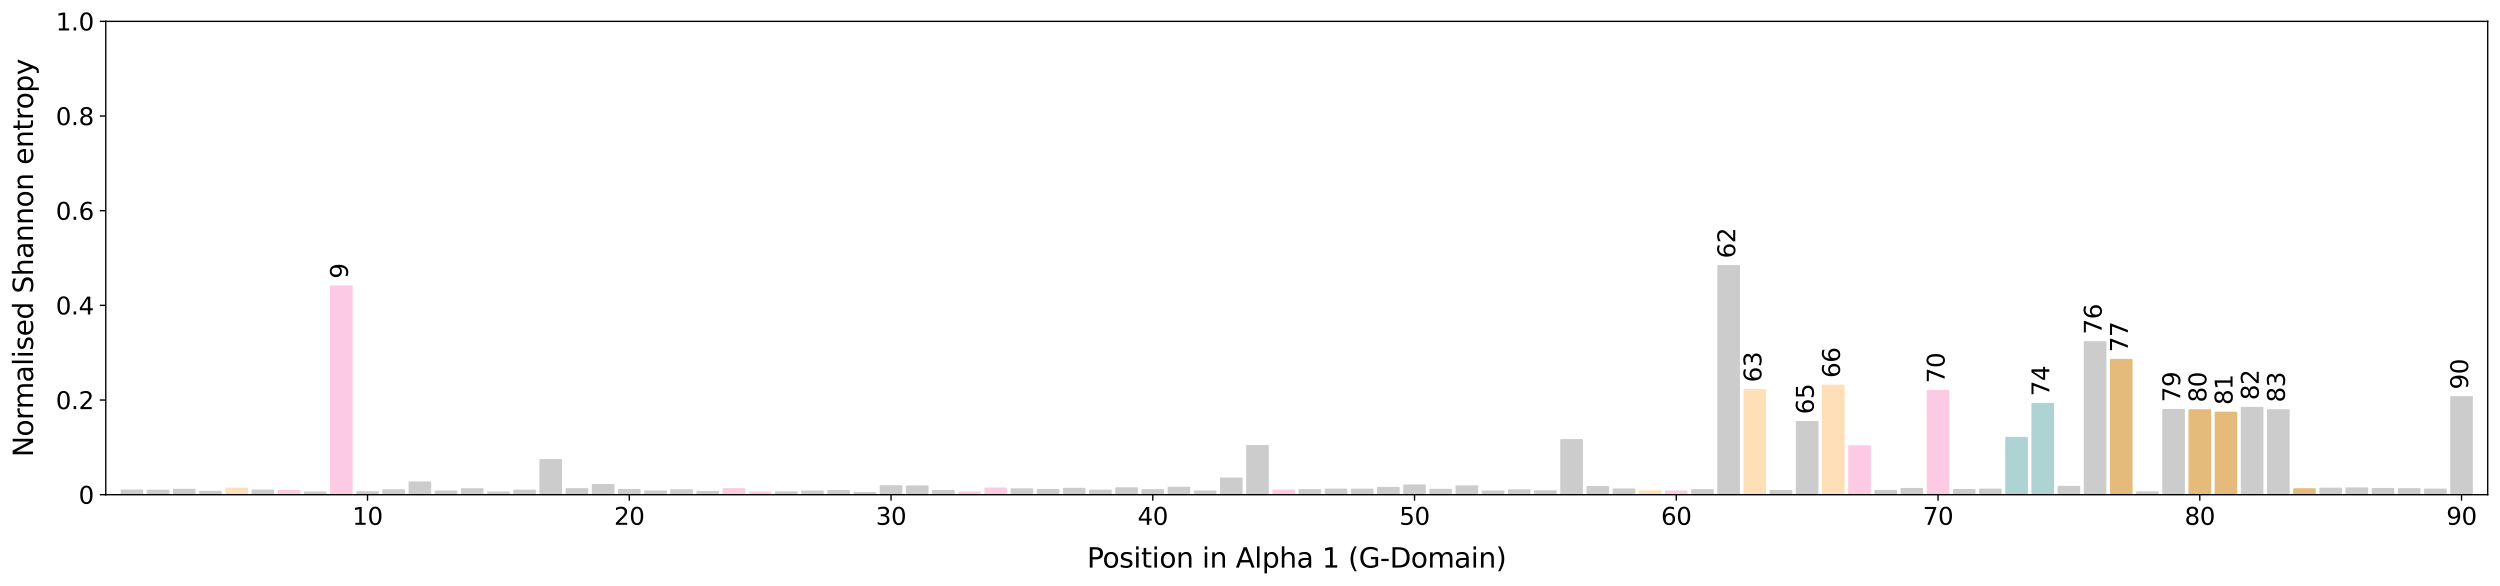 <?xml version="1.0" encoding="utf-8" standalone="no"?>
<!DOCTYPE svg PUBLIC "-//W3C//DTD SVG 1.1//EN"
  "http://www.w3.org/Graphics/SVG/1.1/DTD/svg11.dtd">
<svg xmlns:xlink="http://www.w3.org/1999/xlink" width="1464.149pt" height="342.953pt" viewBox="0 0 1464.149 342.953" xmlns="http://www.w3.org/2000/svg" version="1.1">
 <defs>
  <style type="text/css">*{stroke-linejoin: round; stroke-linecap: butt}</style>
 </defs>
 <g id="figure_1">
  <g id="patch_1">
   <path d="M 0 342.953 
L 1464.149 342.953 
L 1464.149 0 
L 0 0 
z
" style="fill: #ffffff"/>
  </g>
  <g id="axes_1">
   <g id="patch_2">
    <path d="M 61.949 289.719 
L 1456.949 289.719 
L 1456.949 12.519 
L 61.949 12.519 
z
" style="fill: #ffffff"/>
   </g>
   <g id="patch_3">
    <path d="M 71.147 289.719 
L 83.411 289.719 
L 83.411 287.182 
L 71.147 287.182 
z
" clip-path="url(#p43d5d03b93)" style="fill: #cccccc; stroke: #cccccc; stroke-linejoin: miter"/>
   </g>
   <g id="patch_4">
    <path d="M 86.477 289.719 
L 98.741 289.719 
L 98.741 287.324 
L 86.477 287.324 
z
" clip-path="url(#p43d5d03b93)" style="fill: #cccccc; stroke: #cccccc; stroke-linejoin: miter"/>
   </g>
   <g id="patch_5">
    <path d="M 101.807 289.719 
L 114.07 289.719 
L 114.07 286.756 
L 101.807 286.756 
z
" clip-path="url(#p43d5d03b93)" style="fill: #cccccc; stroke: #cccccc; stroke-linejoin: miter"/>
   </g>
   <g id="patch_6">
    <path d="M 117.136 289.719 
L 129.4 289.719 
L 129.4 287.938 
L 117.136 287.938 
z
" clip-path="url(#p43d5d03b93)" style="fill: #cccccc; stroke: #cccccc; stroke-linejoin: miter"/>
   </g>
   <g id="patch_7">
    <path d="M 132.466 289.719 
L 144.73 289.719 
L 144.73 286.097 
L 132.466 286.097 
z
" clip-path="url(#p43d5d03b93)" style="fill: #ffdfb8; stroke: #ffdfb8; stroke-linejoin: miter"/>
   </g>
   <g id="patch_8">
    <path d="M 147.796 289.719 
L 160.059 289.719 
L 160.059 287.2 
L 147.796 287.2 
z
" clip-path="url(#p43d5d03b93)" style="fill: #cccccc; stroke: #cccccc; stroke-linejoin: miter"/>
   </g>
   <g id="patch_9">
    <path d="M 163.125 289.719 
L 175.389 289.719 
L 175.389 287.407 
L 163.125 287.407 
z
" clip-path="url(#p43d5d03b93)" style="fill: #fccae2; stroke: #fccae2; stroke-linejoin: miter"/>
   </g>
   <g id="patch_10">
    <path d="M 178.455 289.719 
L 190.719 289.719 
L 190.719 288.39 
L 178.455 288.39 
z
" clip-path="url(#p43d5d03b93)" style="fill: #cccccc; stroke: #cccccc; stroke-linejoin: miter"/>
   </g>
   <g id="patch_11">
    <path d="M 193.785 289.719 
L 206.048 289.719 
L 206.048 167.628 
L 193.785 167.628 
z
" clip-path="url(#p43d5d03b93)" style="fill: #fccae2; stroke: #fccae2; stroke-linejoin: miter"/>
   </g>
   <g id="patch_12">
    <path d="M 209.114 289.719 
L 221.378 289.719 
L 221.378 288.122 
L 209.114 288.122 
z
" clip-path="url(#p43d5d03b93)" style="fill: #cccccc; stroke: #cccccc; stroke-linejoin: miter"/>
   </g>
   <g id="patch_13">
    <path d="M 224.444 289.719 
L 236.708 289.719 
L 236.708 287.027 
L 224.444 287.027 
z
" clip-path="url(#p43d5d03b93)" style="fill: #cccccc; stroke: #cccccc; stroke-linejoin: miter"/>
   </g>
   <g id="patch_14">
    <path d="M 239.774 289.719 
L 252.037 289.719 
L 252.037 282.478 
L 239.774 282.478 
z
" clip-path="url(#p43d5d03b93)" style="fill: #cccccc; stroke: #cccccc; stroke-linejoin: miter"/>
   </g>
   <g id="patch_15">
    <path d="M 255.103 289.719 
L 267.367 289.719 
L 267.367 287.733 
L 255.103 287.733 
z
" clip-path="url(#p43d5d03b93)" style="fill: #cccccc; stroke: #cccccc; stroke-linejoin: miter"/>
   </g>
   <g id="patch_16">
    <path d="M 270.433 289.719 
L 282.697 289.719 
L 282.697 286.422 
L 270.433 286.422 
z
" clip-path="url(#p43d5d03b93)" style="fill: #cccccc; stroke: #cccccc; stroke-linejoin: miter"/>
   </g>
   <g id="patch_17">
    <path d="M 285.763 289.719 
L 298.026 289.719 
L 298.026 288.327 
L 285.763 288.327 
z
" clip-path="url(#p43d5d03b93)" style="fill: #cccccc; stroke: #cccccc; stroke-linejoin: miter"/>
   </g>
   <g id="patch_18">
    <path d="M 301.092 289.719 
L 313.356 289.719 
L 313.356 287.295 
L 301.092 287.295 
z
" clip-path="url(#p43d5d03b93)" style="fill: #cccccc; stroke: #cccccc; stroke-linejoin: miter"/>
   </g>
   <g id="patch_19">
    <path d="M 316.422 289.719 
L 328.686 289.719 
L 328.686 269.36 
L 316.422 269.36 
z
" clip-path="url(#p43d5d03b93)" style="fill: #cccccc; stroke: #cccccc; stroke-linejoin: miter"/>
   </g>
   <g id="patch_20">
    <path d="M 331.752 289.719 
L 344.015 289.719 
L 344.015 286.374 
L 331.752 286.374 
z
" clip-path="url(#p43d5d03b93)" style="fill: #cccccc; stroke: #cccccc; stroke-linejoin: miter"/>
   </g>
   <g id="patch_21">
    <path d="M 347.081 289.719 
L 359.345 289.719 
L 359.345 283.947 
L 347.081 283.947 
z
" clip-path="url(#p43d5d03b93)" style="fill: #cccccc; stroke: #cccccc; stroke-linejoin: miter"/>
   </g>
   <g id="patch_22">
    <path d="M 362.411 289.719 
L 374.675 289.719 
L 374.675 286.869 
L 362.411 286.869 
z
" clip-path="url(#p43d5d03b93)" style="fill: #cccccc; stroke: #cccccc; stroke-linejoin: miter"/>
   </g>
   <g id="patch_23">
    <path d="M 377.741 289.719 
L 390.004 289.719 
L 390.004 287.751 
L 377.741 287.751 
z
" clip-path="url(#p43d5d03b93)" style="fill: #cccccc; stroke: #cccccc; stroke-linejoin: miter"/>
   </g>
   <g id="patch_24">
    <path d="M 393.07 289.719 
L 405.334 289.719 
L 405.334 287.045 
L 393.07 287.045 
z
" clip-path="url(#p43d5d03b93)" style="fill: #cccccc; stroke: #cccccc; stroke-linejoin: miter"/>
   </g>
   <g id="patch_25">
    <path d="M 408.4 289.719 
L 420.664 289.719 
L 420.664 288.03 
L 408.4 288.03 
z
" clip-path="url(#p43d5d03b93)" style="fill: #cccccc; stroke: #cccccc; stroke-linejoin: miter"/>
   </g>
   <g id="patch_26">
    <path d="M 423.73 289.719 
L 435.993 289.719 
L 435.993 286.393 
L 423.73 286.393 
z
" clip-path="url(#p43d5d03b93)" style="fill: #fccae2; stroke: #fccae2; stroke-linejoin: miter"/>
   </g>
   <g id="patch_27">
    <path d="M 439.059 289.719 
L 451.323 289.719 
L 451.323 288.344 
L 439.059 288.344 
z
" clip-path="url(#p43d5d03b93)" style="fill: #fccae2; stroke: #fccae2; stroke-linejoin: miter"/>
   </g>
   <g id="patch_28">
    <path d="M 454.389 289.719 
L 466.653 289.719 
L 466.653 288.235 
L 454.389 288.235 
z
" clip-path="url(#p43d5d03b93)" style="fill: #cccccc; stroke: #cccccc; stroke-linejoin: miter"/>
   </g>
   <g id="patch_29">
    <path d="M 469.719 289.719 
L 481.982 289.719 
L 481.982 287.797 
L 469.719 287.797 
z
" clip-path="url(#p43d5d03b93)" style="fill: #cccccc; stroke: #cccccc; stroke-linejoin: miter"/>
   </g>
   <g id="patch_30">
    <path d="M 485.048 289.719 
L 497.312 289.719 
L 497.312 287.5 
L 485.048 287.5 
z
" clip-path="url(#p43d5d03b93)" style="fill: #cccccc; stroke: #cccccc; stroke-linejoin: miter"/>
   </g>
   <g id="patch_31">
    <path d="M 500.378 289.719 
L 512.642 289.719 
L 512.642 288.641 
L 500.378 288.641 
z
" clip-path="url(#p43d5d03b93)" style="fill: #cccccc; stroke: #cccccc; stroke-linejoin: miter"/>
   </g>
   <g id="patch_32">
    <path d="M 515.708 289.719 
L 527.971 289.719 
L 527.971 284.665 
L 515.708 284.665 
z
" clip-path="url(#p43d5d03b93)" style="fill: #cccccc; stroke: #cccccc; stroke-linejoin: miter"/>
   </g>
   <g id="patch_33">
    <path d="M 531.037 289.719 
L 543.301 289.719 
L 543.301 284.78 
L 531.037 284.78 
z
" clip-path="url(#p43d5d03b93)" style="fill: #cccccc; stroke: #cccccc; stroke-linejoin: miter"/>
   </g>
   <g id="patch_34">
    <path d="M 546.367 289.719 
L 558.631 289.719 
L 558.631 287.483 
L 546.367 287.483 
z
" clip-path="url(#p43d5d03b93)" style="fill: #cccccc; stroke: #cccccc; stroke-linejoin: miter"/>
   </g>
   <g id="patch_35">
    <path d="M 561.697 289.719 
L 573.96 289.719 
L 573.96 288.344 
L 561.697 288.344 
z
" clip-path="url(#p43d5d03b93)" style="fill: #fccae2; stroke: #fccae2; stroke-linejoin: miter"/>
   </g>
   <g id="patch_36">
    <path d="M 577.026 289.719 
L 589.29 289.719 
L 589.29 286.013 
L 577.026 286.013 
z
" clip-path="url(#p43d5d03b93)" style="fill: #fccae2; stroke: #fccae2; stroke-linejoin: miter"/>
   </g>
   <g id="patch_37">
    <path d="M 592.356 289.719 
L 604.62 289.719 
L 604.62 286.48 
L 592.356 286.48 
z
" clip-path="url(#p43d5d03b93)" style="fill: #cccccc; stroke: #cccccc; stroke-linejoin: miter"/>
   </g>
   <g id="patch_38">
    <path d="M 607.686 289.719 
L 619.949 289.719 
L 619.949 286.858 
L 607.686 286.858 
z
" clip-path="url(#p43d5d03b93)" style="fill: #cccccc; stroke: #cccccc; stroke-linejoin: miter"/>
   </g>
   <g id="patch_39">
    <path d="M 623.015 289.719 
L 635.279 289.719 
L 635.279 286.201 
L 623.015 286.201 
z
" clip-path="url(#p43d5d03b93)" style="fill: #cccccc; stroke: #cccccc; stroke-linejoin: miter"/>
   </g>
   <g id="patch_40">
    <path d="M 638.345 289.719 
L 650.609 289.719 
L 650.609 287.232 
L 638.345 287.232 
z
" clip-path="url(#p43d5d03b93)" style="fill: #cccccc; stroke: #cccccc; stroke-linejoin: miter"/>
   </g>
   <g id="patch_41">
    <path d="M 653.675 289.719 
L 665.938 289.719 
L 665.938 285.858 
L 653.675 285.858 
z
" clip-path="url(#p43d5d03b93)" style="fill: #cccccc; stroke: #cccccc; stroke-linejoin: miter"/>
   </g>
   <g id="patch_42">
    <path d="M 669.004 289.719 
L 681.268 289.719 
L 681.268 286.953 
L 669.004 286.953 
z
" clip-path="url(#p43d5d03b93)" style="fill: #cccccc; stroke: #cccccc; stroke-linejoin: miter"/>
   </g>
   <g id="patch_43">
    <path d="M 684.334 289.719 
L 696.598 289.719 
L 696.598 285.578 
L 684.334 285.578 
z
" clip-path="url(#p43d5d03b93)" style="fill: #cccccc; stroke: #cccccc; stroke-linejoin: miter"/>
   </g>
   <g id="patch_44">
    <path d="M 699.664 289.719 
L 711.927 289.719 
L 711.927 287.751 
L 699.664 287.751 
z
" clip-path="url(#p43d5d03b93)" style="fill: #cccccc; stroke: #cccccc; stroke-linejoin: miter"/>
   </g>
   <g id="patch_45">
    <path d="M 714.993 289.719 
L 727.257 289.719 
L 727.257 280.154 
L 714.993 280.154 
z
" clip-path="url(#p43d5d03b93)" style="fill: #cccccc; stroke: #cccccc; stroke-linejoin: miter"/>
   </g>
   <g id="patch_46">
    <path d="M 730.323 289.719 
L 742.587 289.719 
L 742.587 261.11 
L 730.323 261.11 
z
" clip-path="url(#p43d5d03b93)" style="fill: #cccccc; stroke: #cccccc; stroke-linejoin: miter"/>
   </g>
   <g id="patch_47">
    <path d="M 745.653 289.719 
L 757.916 289.719 
L 757.916 287.186 
L 745.653 287.186 
z
" clip-path="url(#p43d5d03b93)" style="fill: #fccae2; stroke: #fccae2; stroke-linejoin: miter"/>
   </g>
   <g id="patch_48">
    <path d="M 760.982 289.719 
L 773.246 289.719 
L 773.246 286.981 
L 760.982 286.981 
z
" clip-path="url(#p43d5d03b93)" style="fill: #cccccc; stroke: #cccccc; stroke-linejoin: miter"/>
   </g>
   <g id="patch_49">
    <path d="M 776.312 289.719 
L 788.576 289.719 
L 788.576 286.636 
L 776.312 286.636 
z
" clip-path="url(#p43d5d03b93)" style="fill: #cccccc; stroke: #cccccc; stroke-linejoin: miter"/>
   </g>
   <g id="patch_50">
    <path d="M 791.642 289.719 
L 803.905 289.719 
L 803.905 286.692 
L 791.642 286.692 
z
" clip-path="url(#p43d5d03b93)" style="fill: #cccccc; stroke: #cccccc; stroke-linejoin: miter"/>
   </g>
   <g id="patch_51">
    <path d="M 806.971 289.719 
L 819.235 289.719 
L 819.235 285.688 
L 806.971 285.688 
z
" clip-path="url(#p43d5d03b93)" style="fill: #cccccc; stroke: #cccccc; stroke-linejoin: miter"/>
   </g>
   <g id="patch_52">
    <path d="M 822.301 289.719 
L 834.565 289.719 
L 834.565 284.242 
L 822.301 284.242 
z
" clip-path="url(#p43d5d03b93)" style="fill: #cccccc; stroke: #cccccc; stroke-linejoin: miter"/>
   </g>
   <g id="patch_53">
    <path d="M 837.631 289.719 
L 849.894 289.719 
L 849.894 286.765 
L 837.631 286.765 
z
" clip-path="url(#p43d5d03b93)" style="fill: #cccccc; stroke: #cccccc; stroke-linejoin: miter"/>
   </g>
   <g id="patch_54">
    <path d="M 852.96 289.719 
L 865.224 289.719 
L 865.224 284.749 
L 852.96 284.749 
z
" clip-path="url(#p43d5d03b93)" style="fill: #cccccc; stroke: #cccccc; stroke-linejoin: miter"/>
   </g>
   <g id="patch_55">
    <path d="M 868.29 289.719 
L 880.554 289.719 
L 880.554 287.733 
L 868.29 287.733 
z
" clip-path="url(#p43d5d03b93)" style="fill: #cccccc; stroke: #cccccc; stroke-linejoin: miter"/>
   </g>
   <g id="patch_56">
    <path d="M 883.62 289.719 
L 895.883 289.719 
L 895.883 287.064 
L 883.62 287.064 
z
" clip-path="url(#p43d5d03b93)" style="fill: #cccccc; stroke: #cccccc; stroke-linejoin: miter"/>
   </g>
   <g id="patch_57">
    <path d="M 898.949 289.719 
L 911.213 289.719 
L 911.213 287.612 
L 898.949 287.612 
z
" clip-path="url(#p43d5d03b93)" style="fill: #cccccc; stroke: #cccccc; stroke-linejoin: miter"/>
   </g>
   <g id="patch_58">
    <path d="M 914.279 289.719 
L 926.543 289.719 
L 926.543 257.626 
L 914.279 257.626 
z
" clip-path="url(#p43d5d03b93)" style="fill: #cccccc; stroke: #cccccc; stroke-linejoin: miter"/>
   </g>
   <g id="patch_59">
    <path d="M 929.609 289.719 
L 941.872 289.719 
L 941.872 285.189 
L 929.609 285.189 
z
" clip-path="url(#p43d5d03b93)" style="fill: #cccccc; stroke: #cccccc; stroke-linejoin: miter"/>
   </g>
   <g id="patch_60">
    <path d="M 944.938 289.719 
L 957.202 289.719 
L 957.202 286.592 
L 944.938 286.592 
z
" clip-path="url(#p43d5d03b93)" style="fill: #cccccc; stroke: #cccccc; stroke-linejoin: miter"/>
   </g>
   <g id="patch_61">
    <path d="M 960.268 289.719 
L 972.532 289.719 
L 972.532 287.687 
L 960.268 287.687 
z
" clip-path="url(#p43d5d03b93)" style="fill: #ffdfb8; stroke: #ffdfb8; stroke-linejoin: miter"/>
   </g>
   <g id="patch_62">
    <path d="M 975.598 289.719 
L 987.861 289.719 
L 987.861 287.733 
L 975.598 287.733 
z
" clip-path="url(#p43d5d03b93)" style="fill: #fccae2; stroke: #fccae2; stroke-linejoin: miter"/>
   </g>
   <g id="patch_63">
    <path d="M 990.927 289.719 
L 1003.191 289.719 
L 1003.191 286.953 
L 990.927 286.953 
z
" clip-path="url(#p43d5d03b93)" style="fill: #cccccc; stroke: #cccccc; stroke-linejoin: miter"/>
   </g>
   <g id="patch_64">
    <path d="M 1006.257 289.719 
L 1018.521 289.719 
L 1018.521 155.757 
L 1006.257 155.757 
z
" clip-path="url(#p43d5d03b93)" style="fill: #cccccc; stroke: #cccccc; stroke-linejoin: miter"/>
   </g>
   <g id="patch_65">
    <path d="M 1021.587 289.719 
L 1033.85 289.719 
L 1033.85 228.344 
L 1021.587 228.344 
z
" clip-path="url(#p43d5d03b93)" style="fill: #ffdfb8; stroke: #ffdfb8; stroke-linejoin: miter"/>
   </g>
   <g id="patch_66">
    <path d="M 1036.916 289.719 
L 1049.18 289.719 
L 1049.18 287.483 
L 1036.916 287.483 
z
" clip-path="url(#p43d5d03b93)" style="fill: #cccccc; stroke: #cccccc; stroke-linejoin: miter"/>
   </g>
   <g id="patch_67">
    <path d="M 1052.246 289.719 
L 1064.51 289.719 
L 1064.51 247.055 
L 1052.246 247.055 
z
" clip-path="url(#p43d5d03b93)" style="fill: #cccccc; stroke: #cccccc; stroke-linejoin: miter"/>
   </g>
   <g id="patch_68">
    <path d="M 1067.576 289.719 
L 1079.839 289.719 
L 1079.839 225.78 
L 1067.576 225.78 
z
" clip-path="url(#p43d5d03b93)" style="fill: #ffdfb8; stroke: #ffdfb8; stroke-linejoin: miter"/>
   </g>
   <g id="patch_69">
    <path d="M 1082.905 289.719 
L 1095.169 289.719 
L 1095.169 261.279 
L 1082.905 261.279 
z
" clip-path="url(#p43d5d03b93)" style="fill: #fccae2; stroke: #fccae2; stroke-linejoin: miter"/>
   </g>
   <g id="patch_70">
    <path d="M 1098.235 289.719 
L 1110.499 289.719 
L 1110.499 287.437 
L 1098.235 287.437 
z
" clip-path="url(#p43d5d03b93)" style="fill: #cccccc; stroke: #cccccc; stroke-linejoin: miter"/>
   </g>
   <g id="patch_71">
    <path d="M 1113.565 289.719 
L 1125.828 289.719 
L 1125.828 286.247 
L 1113.565 286.247 
z
" clip-path="url(#p43d5d03b93)" style="fill: #cccccc; stroke: #cccccc; stroke-linejoin: miter"/>
   </g>
   <g id="patch_72">
    <path d="M 1128.894 289.719 
L 1141.158 289.719 
L 1141.158 228.873 
L 1128.894 228.873 
z
" clip-path="url(#p43d5d03b93)" style="fill: #fccae2; stroke: #fccae2; stroke-linejoin: miter"/>
   </g>
   <g id="patch_73">
    <path d="M 1144.224 289.719 
L 1156.488 289.719 
L 1156.488 286.907 
L 1144.224 286.907 
z
" clip-path="url(#p43d5d03b93)" style="fill: #cccccc; stroke: #cccccc; stroke-linejoin: miter"/>
   </g>
   <g id="patch_74">
    <path d="M 1159.554 289.719 
L 1171.818 289.719 
L 1171.818 286.656 
L 1159.554 286.656 
z
" clip-path="url(#p43d5d03b93)" style="fill: #cccccc; stroke: #cccccc; stroke-linejoin: miter"/>
   </g>
   <g id="patch_75">
    <path d="M 1174.883 289.719 
L 1187.147 289.719 
L 1187.147 256.37 
L 1174.883 256.37 
z
" clip-path="url(#p43d5d03b93)" style="fill: #aed3d3; stroke: #aed3d3; stroke-linejoin: miter"/>
   </g>
   <g id="patch_76">
    <path d="M 1190.213 289.719 
L 1202.477 289.719 
L 1202.477 236.487 
L 1190.213 236.487 
z
" clip-path="url(#p43d5d03b93)" style="fill: #aed3d3; stroke: #aed3d3; stroke-linejoin: miter"/>
   </g>
   <g id="patch_77">
    <path d="M 1205.543 289.719 
L 1217.807 289.719 
L 1217.807 285.04 
L 1205.543 285.04 
z
" clip-path="url(#p43d5d03b93)" style="fill: #cccccc; stroke: #cccccc; stroke-linejoin: miter"/>
   </g>
   <g id="patch_78">
    <path d="M 1220.872 289.719 
L 1233.136 289.719 
L 1233.136 200.315 
L 1220.872 200.315 
z
" clip-path="url(#p43d5d03b93)" style="fill: #cccccc; stroke: #cccccc; stroke-linejoin: miter"/>
   </g>
   <g id="patch_79">
    <path d="M 1236.202 289.719 
L 1248.466 289.719 
L 1248.466 210.712 
L 1236.202 210.712 
z
" clip-path="url(#p43d5d03b93)" style="fill: #e4bb7b; stroke: #e4bb7b; stroke-linejoin: miter"/>
   </g>
   <g id="patch_80">
    <path d="M 1251.532 289.719 
L 1263.796 289.719 
L 1263.796 288.235 
L 1251.532 288.235 
z
" clip-path="url(#p43d5d03b93)" style="fill: #cccccc; stroke: #cccccc; stroke-linejoin: miter"/>
   </g>
   <g id="patch_81">
    <path d="M 1266.861 289.719 
L 1279.125 289.719 
L 1279.125 240.003 
L 1266.861 240.003 
z
" clip-path="url(#p43d5d03b93)" style="fill: #cccccc; stroke: #cccccc; stroke-linejoin: miter"/>
   </g>
   <g id="patch_82">
    <path d="M 1282.191 289.719 
L 1294.455 289.719 
L 1294.455 240.143 
L 1282.191 240.143 
z
" clip-path="url(#p43d5d03b93)" style="fill: #e4bb7b; stroke: #e4bb7b; stroke-linejoin: miter"/>
   </g>
   <g id="patch_83">
    <path d="M 1297.521 289.719 
L 1309.785 289.719 
L 1309.785 241.611 
L 1297.521 241.611 
z
" clip-path="url(#p43d5d03b93)" style="fill: #e4bb7b; stroke: #e4bb7b; stroke-linejoin: miter"/>
   </g>
   <g id="patch_84">
    <path d="M 1312.85 289.719 
L 1325.114 289.719 
L 1325.114 238.791 
L 1312.85 238.791 
z
" clip-path="url(#p43d5d03b93)" style="fill: #cccccc; stroke: #cccccc; stroke-linejoin: miter"/>
   </g>
   <g id="patch_85">
    <path d="M 1328.18 289.719 
L 1340.444 289.719 
L 1340.444 240.143 
L 1328.18 240.143 
z
" clip-path="url(#p43d5d03b93)" style="fill: #cccccc; stroke: #cccccc; stroke-linejoin: miter"/>
   </g>
   <g id="patch_86">
    <path d="M 1343.51 289.719 
L 1355.774 289.719 
L 1355.774 286.406 
L 1343.51 286.406 
z
" clip-path="url(#p43d5d03b93)" style="fill: #e4bb7b; stroke: #e4bb7b; stroke-linejoin: miter"/>
   </g>
   <g id="patch_87">
    <path d="M 1358.839 289.719 
L 1371.103 289.719 
L 1371.103 286.109 
L 1358.839 286.109 
z
" clip-path="url(#p43d5d03b93)" style="fill: #cccccc; stroke: #cccccc; stroke-linejoin: miter"/>
   </g>
   <g id="patch_88">
    <path d="M 1374.169 289.719 
L 1386.433 289.719 
L 1386.433 285.967 
L 1374.169 285.967 
z
" clip-path="url(#p43d5d03b93)" style="fill: #cccccc; stroke: #cccccc; stroke-linejoin: miter"/>
   </g>
   <g id="patch_89">
    <path d="M 1389.499 289.719 
L 1401.763 289.719 
L 1401.763 286.264 
L 1389.499 286.264 
z
" clip-path="url(#p43d5d03b93)" style="fill: #cccccc; stroke: #cccccc; stroke-linejoin: miter"/>
   </g>
   <g id="patch_90">
    <path d="M 1404.828 289.719 
L 1417.092 289.719 
L 1417.092 286.374 
L 1404.828 286.374 
z
" clip-path="url(#p43d5d03b93)" style="fill: #cccccc; stroke: #cccccc; stroke-linejoin: miter"/>
   </g>
   <g id="patch_91">
    <path d="M 1420.158 289.719 
L 1432.422 289.719 
L 1432.422 286.638 
L 1420.158 286.638 
z
" clip-path="url(#p43d5d03b93)" style="fill: #cccccc; stroke: #cccccc; stroke-linejoin: miter"/>
   </g>
   <g id="patch_92">
    <path d="M 1435.488 289.719 
L 1447.752 289.719 
L 1447.752 232.519 
L 1435.488 232.519 
z
" clip-path="url(#p43d5d03b93)" style="fill: #cccccc; stroke: #cccccc; stroke-linejoin: miter"/>
   </g>
   <g id="matplotlib.axis_1">
    <g id="xtick_1">
     <g id="line2d_1">
      <defs>
       <path id="m4d96b6ed1d" d="M 0 0 
L 0 3.5 
" style="stroke: #000000; stroke-width: 0.8"/>
      </defs>
      <g>
       <use xlink:href="#m4d96b6ed1d" x="215.246" y="289.719" style="stroke: #000000; stroke-width: 0.8"/>
      </g>
     </g>
     <g id="text_1">
      <!-- 10 -->
      <g transform="translate(206.339 307.357) scale(0.14 -0.14)">
       <defs>
        <path id="DejaVuSans-31" d="M 794 531 
L 1825 531 
L 1825 4091 
L 703 3866 
L 703 4441 
L 1819 4666 
L 2450 4666 
L 2450 531 
L 3481 531 
L 3481 0 
L 794 0 
L 794 531 
z
" transform="scale(0.016)"/>
        <path id="DejaVuSans-30" d="M 2034 4250 
Q 1547 4250 1301 3770 
Q 1056 3291 1056 2328 
Q 1056 1369 1301 889 
Q 1547 409 2034 409 
Q 2525 409 2770 889 
Q 3016 1369 3016 2328 
Q 3016 3291 2770 3770 
Q 2525 4250 2034 4250 
z
M 2034 4750 
Q 2819 4750 3233 4129 
Q 3647 3509 3647 2328 
Q 3647 1150 3233 529 
Q 2819 -91 2034 -91 
Q 1250 -91 836 529 
Q 422 1150 422 2328 
Q 422 3509 836 4129 
Q 1250 4750 2034 4750 
z
" transform="scale(0.016)"/>
       </defs>
       <use xlink:href="#DejaVuSans-31"/>
       <use xlink:href="#DejaVuSans-30" x="63.623"/>
      </g>
     </g>
    </g>
    <g id="xtick_2">
     <g id="line2d_2">
      <g>
       <use xlink:href="#m4d96b6ed1d" x="368.543" y="289.719" style="stroke: #000000; stroke-width: 0.8"/>
      </g>
     </g>
     <g id="text_2">
      <!-- 20 -->
      <g transform="translate(359.635 307.357) scale(0.14 -0.14)">
       <defs>
        <path id="DejaVuSans-32" d="M 1228 531 
L 3431 531 
L 3431 0 
L 469 0 
L 469 531 
Q 828 903 1448 1529 
Q 2069 2156 2228 2338 
Q 2531 2678 2651 2914 
Q 2772 3150 2772 3378 
Q 2772 3750 2511 3984 
Q 2250 4219 1831 4219 
Q 1534 4219 1204 4116 
Q 875 4013 500 3803 
L 500 4441 
Q 881 4594 1212 4672 
Q 1544 4750 1819 4750 
Q 2544 4750 2975 4387 
Q 3406 4025 3406 3419 
Q 3406 3131 3298 2873 
Q 3191 2616 2906 2266 
Q 2828 2175 2409 1742 
Q 1991 1309 1228 531 
z
" transform="scale(0.016)"/>
       </defs>
       <use xlink:href="#DejaVuSans-32"/>
       <use xlink:href="#DejaVuSans-30" x="63.623"/>
      </g>
     </g>
    </g>
    <g id="xtick_3">
     <g id="line2d_3">
      <g>
       <use xlink:href="#m4d96b6ed1d" x="521.839" y="289.719" style="stroke: #000000; stroke-width: 0.8"/>
      </g>
     </g>
     <g id="text_3">
      <!-- 30 -->
      <g transform="translate(512.932 307.357) scale(0.14 -0.14)">
       <defs>
        <path id="DejaVuSans-33" d="M 2597 2516 
Q 3050 2419 3304 2112 
Q 3559 1806 3559 1356 
Q 3559 666 3084 287 
Q 2609 -91 1734 -91 
Q 1441 -91 1130 -33 
Q 819 25 488 141 
L 488 750 
Q 750 597 1062 519 
Q 1375 441 1716 441 
Q 2309 441 2620 675 
Q 2931 909 2931 1356 
Q 2931 1769 2642 2001 
Q 2353 2234 1838 2234 
L 1294 2234 
L 1294 2753 
L 1863 2753 
Q 2328 2753 2575 2939 
Q 2822 3125 2822 3475 
Q 2822 3834 2567 4026 
Q 2313 4219 1838 4219 
Q 1578 4219 1281 4162 
Q 984 4106 628 3988 
L 628 4550 
Q 988 4650 1302 4700 
Q 1616 4750 1894 4750 
Q 2613 4750 3031 4423 
Q 3450 4097 3450 3541 
Q 3450 3153 3228 2886 
Q 3006 2619 2597 2516 
z
" transform="scale(0.016)"/>
       </defs>
       <use xlink:href="#DejaVuSans-33"/>
       <use xlink:href="#DejaVuSans-30" x="63.623"/>
      </g>
     </g>
    </g>
    <g id="xtick_4">
     <g id="line2d_4">
      <g>
       <use xlink:href="#m4d96b6ed1d" x="675.136" y="289.719" style="stroke: #000000; stroke-width: 0.8"/>
      </g>
     </g>
     <g id="text_4">
      <!-- 40 -->
      <g transform="translate(666.229 307.357) scale(0.14 -0.14)">
       <defs>
        <path id="DejaVuSans-34" d="M 2419 4116 
L 825 1625 
L 2419 1625 
L 2419 4116 
z
M 2253 4666 
L 3047 4666 
L 3047 1625 
L 3713 1625 
L 3713 1100 
L 3047 1100 
L 3047 0 
L 2419 0 
L 2419 1100 
L 313 1100 
L 313 1709 
L 2253 4666 
z
" transform="scale(0.016)"/>
       </defs>
       <use xlink:href="#DejaVuSans-34"/>
       <use xlink:href="#DejaVuSans-30" x="63.623"/>
      </g>
     </g>
    </g>
    <g id="xtick_5">
     <g id="line2d_5">
      <g>
       <use xlink:href="#m4d96b6ed1d" x="828.433" y="289.719" style="stroke: #000000; stroke-width: 0.8"/>
      </g>
     </g>
     <g id="text_5">
      <!-- 50 -->
      <g transform="translate(819.525 307.357) scale(0.14 -0.14)">
       <defs>
        <path id="DejaVuSans-35" d="M 691 4666 
L 3169 4666 
L 3169 4134 
L 1269 4134 
L 1269 2991 
Q 1406 3038 1543 3061 
Q 1681 3084 1819 3084 
Q 2600 3084 3056 2656 
Q 3513 2228 3513 1497 
Q 3513 744 3044 326 
Q 2575 -91 1722 -91 
Q 1428 -91 1123 -41 
Q 819 9 494 109 
L 494 744 
Q 775 591 1075 516 
Q 1375 441 1709 441 
Q 2250 441 2565 725 
Q 2881 1009 2881 1497 
Q 2881 1984 2565 2268 
Q 2250 2553 1709 2553 
Q 1456 2553 1204 2497 
Q 953 2441 691 2322 
L 691 4666 
z
" transform="scale(0.016)"/>
       </defs>
       <use xlink:href="#DejaVuSans-35"/>
       <use xlink:href="#DejaVuSans-30" x="63.623"/>
      </g>
     </g>
    </g>
    <g id="xtick_6">
     <g id="line2d_6">
      <g>
       <use xlink:href="#m4d96b6ed1d" x="981.73" y="289.719" style="stroke: #000000; stroke-width: 0.8"/>
      </g>
     </g>
     <g id="text_6">
      <!-- 60 -->
      <g transform="translate(972.822 307.357) scale(0.14 -0.14)">
       <defs>
        <path id="DejaVuSans-36" d="M 2113 2584 
Q 1688 2584 1439 2293 
Q 1191 2003 1191 1497 
Q 1191 994 1439 701 
Q 1688 409 2113 409 
Q 2538 409 2786 701 
Q 3034 994 3034 1497 
Q 3034 2003 2786 2293 
Q 2538 2584 2113 2584 
z
M 3366 4563 
L 3366 3988 
Q 3128 4100 2886 4159 
Q 2644 4219 2406 4219 
Q 1781 4219 1451 3797 
Q 1122 3375 1075 2522 
Q 1259 2794 1537 2939 
Q 1816 3084 2150 3084 
Q 2853 3084 3261 2657 
Q 3669 2231 3669 1497 
Q 3669 778 3244 343 
Q 2819 -91 2113 -91 
Q 1303 -91 875 529 
Q 447 1150 447 2328 
Q 447 3434 972 4092 
Q 1497 4750 2381 4750 
Q 2619 4750 2861 4703 
Q 3103 4656 3366 4563 
z
" transform="scale(0.016)"/>
       </defs>
       <use xlink:href="#DejaVuSans-36"/>
       <use xlink:href="#DejaVuSans-30" x="63.623"/>
      </g>
     </g>
    </g>
    <g id="xtick_7">
     <g id="line2d_7">
      <g>
       <use xlink:href="#m4d96b6ed1d" x="1135.026" y="289.719" style="stroke: #000000; stroke-width: 0.8"/>
      </g>
     </g>
     <g id="text_7">
      <!-- 70 -->
      <g transform="translate(1126.119 307.357) scale(0.14 -0.14)">
       <defs>
        <path id="DejaVuSans-37" d="M 525 4666 
L 3525 4666 
L 3525 4397 
L 1831 0 
L 1172 0 
L 2766 4134 
L 525 4134 
L 525 4666 
z
" transform="scale(0.016)"/>
       </defs>
       <use xlink:href="#DejaVuSans-37"/>
       <use xlink:href="#DejaVuSans-30" x="63.623"/>
      </g>
     </g>
    </g>
    <g id="xtick_8">
     <g id="line2d_8">
      <g>
       <use xlink:href="#m4d96b6ed1d" x="1288.323" y="289.719" style="stroke: #000000; stroke-width: 0.8"/>
      </g>
     </g>
     <g id="text_8">
      <!-- 80 -->
      <g transform="translate(1279.416 307.357) scale(0.14 -0.14)">
       <defs>
        <path id="DejaVuSans-38" d="M 2034 2216 
Q 1584 2216 1326 1975 
Q 1069 1734 1069 1313 
Q 1069 891 1326 650 
Q 1584 409 2034 409 
Q 2484 409 2743 651 
Q 3003 894 3003 1313 
Q 3003 1734 2745 1975 
Q 2488 2216 2034 2216 
z
M 1403 2484 
Q 997 2584 770 2862 
Q 544 3141 544 3541 
Q 544 4100 942 4425 
Q 1341 4750 2034 4750 
Q 2731 4750 3128 4425 
Q 3525 4100 3525 3541 
Q 3525 3141 3298 2862 
Q 3072 2584 2669 2484 
Q 3125 2378 3379 2068 
Q 3634 1759 3634 1313 
Q 3634 634 3220 271 
Q 2806 -91 2034 -91 
Q 1263 -91 848 271 
Q 434 634 434 1313 
Q 434 1759 690 2068 
Q 947 2378 1403 2484 
z
M 1172 3481 
Q 1172 3119 1398 2916 
Q 1625 2713 2034 2713 
Q 2441 2713 2670 2916 
Q 2900 3119 2900 3481 
Q 2900 3844 2670 4047 
Q 2441 4250 2034 4250 
Q 1625 4250 1398 4047 
Q 1172 3844 1172 3481 
z
" transform="scale(0.016)"/>
       </defs>
       <use xlink:href="#DejaVuSans-38"/>
       <use xlink:href="#DejaVuSans-30" x="63.623"/>
      </g>
     </g>
    </g>
    <g id="xtick_9">
     <g id="line2d_9">
      <g>
       <use xlink:href="#m4d96b6ed1d" x="1441.62" y="289.719" style="stroke: #000000; stroke-width: 0.8"/>
      </g>
     </g>
     <g id="text_9">
      <!-- 90 -->
      <g transform="translate(1432.712 307.357) scale(0.14 -0.14)">
       <defs>
        <path id="DejaVuSans-39" d="M 703 97 
L 703 672 
Q 941 559 1184 500 
Q 1428 441 1663 441 
Q 2288 441 2617 861 
Q 2947 1281 2994 2138 
Q 2813 1869 2534 1725 
Q 2256 1581 1919 1581 
Q 1219 1581 811 2004 
Q 403 2428 403 3163 
Q 403 3881 828 4315 
Q 1253 4750 1959 4750 
Q 2769 4750 3195 4129 
Q 3622 3509 3622 2328 
Q 3622 1225 3098 567 
Q 2575 -91 1691 -91 
Q 1453 -91 1209 -44 
Q 966 3 703 97 
z
M 1959 2075 
Q 2384 2075 2632 2365 
Q 2881 2656 2881 3163 
Q 2881 3666 2632 3958 
Q 2384 4250 1959 4250 
Q 1534 4250 1286 3958 
Q 1038 3666 1038 3163 
Q 1038 2656 1286 2365 
Q 1534 2075 1959 2075 
z
" transform="scale(0.016)"/>
       </defs>
       <use xlink:href="#DejaVuSans-39"/>
       <use xlink:href="#DejaVuSans-30" x="63.623"/>
      </g>
     </g>
    </g>
    <g id="text_10">
     <!-- Position in Alpha 1 (G-Domain) -->
     <g transform="translate(636.638 332.426) scale(0.16 -0.16)">
      <defs>
       <path id="DejaVuSans-50" d="M 1259 4147 
L 1259 2394 
L 2053 2394 
Q 2494 2394 2734 2622 
Q 2975 2850 2975 3272 
Q 2975 3691 2734 3919 
Q 2494 4147 2053 4147 
L 1259 4147 
z
M 628 4666 
L 2053 4666 
Q 2838 4666 3239 4311 
Q 3641 3956 3641 3272 
Q 3641 2581 3239 2228 
Q 2838 1875 2053 1875 
L 1259 1875 
L 1259 0 
L 628 0 
L 628 4666 
z
" transform="scale(0.016)"/>
       <path id="DejaVuSans-6f" d="M 1959 3097 
Q 1497 3097 1228 2736 
Q 959 2375 959 1747 
Q 959 1119 1226 758 
Q 1494 397 1959 397 
Q 2419 397 2687 759 
Q 2956 1122 2956 1747 
Q 2956 2369 2687 2733 
Q 2419 3097 1959 3097 
z
M 1959 3584 
Q 2709 3584 3137 3096 
Q 3566 2609 3566 1747 
Q 3566 888 3137 398 
Q 2709 -91 1959 -91 
Q 1206 -91 779 398 
Q 353 888 353 1747 
Q 353 2609 779 3096 
Q 1206 3584 1959 3584 
z
" transform="scale(0.016)"/>
       <path id="DejaVuSans-73" d="M 2834 3397 
L 2834 2853 
Q 2591 2978 2328 3040 
Q 2066 3103 1784 3103 
Q 1356 3103 1142 2972 
Q 928 2841 928 2578 
Q 928 2378 1081 2264 
Q 1234 2150 1697 2047 
L 1894 2003 
Q 2506 1872 2764 1633 
Q 3022 1394 3022 966 
Q 3022 478 2636 193 
Q 2250 -91 1575 -91 
Q 1294 -91 989 -36 
Q 684 19 347 128 
L 347 722 
Q 666 556 975 473 
Q 1284 391 1588 391 
Q 1994 391 2212 530 
Q 2431 669 2431 922 
Q 2431 1156 2273 1281 
Q 2116 1406 1581 1522 
L 1381 1569 
Q 847 1681 609 1914 
Q 372 2147 372 2553 
Q 372 3047 722 3315 
Q 1072 3584 1716 3584 
Q 2034 3584 2315 3537 
Q 2597 3491 2834 3397 
z
" transform="scale(0.016)"/>
       <path id="DejaVuSans-69" d="M 603 3500 
L 1178 3500 
L 1178 0 
L 603 0 
L 603 3500 
z
M 603 4863 
L 1178 4863 
L 1178 4134 
L 603 4134 
L 603 4863 
z
" transform="scale(0.016)"/>
       <path id="DejaVuSans-74" d="M 1172 4494 
L 1172 3500 
L 2356 3500 
L 2356 3053 
L 1172 3053 
L 1172 1153 
Q 1172 725 1289 603 
Q 1406 481 1766 481 
L 2356 481 
L 2356 0 
L 1766 0 
Q 1100 0 847 248 
Q 594 497 594 1153 
L 594 3053 
L 172 3053 
L 172 3500 
L 594 3500 
L 594 4494 
L 1172 4494 
z
" transform="scale(0.016)"/>
       <path id="DejaVuSans-6e" d="M 3513 2113 
L 3513 0 
L 2938 0 
L 2938 2094 
Q 2938 2591 2744 2837 
Q 2550 3084 2163 3084 
Q 1697 3084 1428 2787 
Q 1159 2491 1159 1978 
L 1159 0 
L 581 0 
L 581 3500 
L 1159 3500 
L 1159 2956 
Q 1366 3272 1645 3428 
Q 1925 3584 2291 3584 
Q 2894 3584 3203 3211 
Q 3513 2838 3513 2113 
z
" transform="scale(0.016)"/>
       <path id="DejaVuSans-20" transform="scale(0.016)"/>
       <path id="DejaVuSans-41" d="M 2188 4044 
L 1331 1722 
L 3047 1722 
L 2188 4044 
z
M 1831 4666 
L 2547 4666 
L 4325 0 
L 3669 0 
L 3244 1197 
L 1141 1197 
L 716 0 
L 50 0 
L 1831 4666 
z
" transform="scale(0.016)"/>
       <path id="DejaVuSans-6c" d="M 603 4863 
L 1178 4863 
L 1178 0 
L 603 0 
L 603 4863 
z
" transform="scale(0.016)"/>
       <path id="DejaVuSans-70" d="M 1159 525 
L 1159 -1331 
L 581 -1331 
L 581 3500 
L 1159 3500 
L 1159 2969 
Q 1341 3281 1617 3432 
Q 1894 3584 2278 3584 
Q 2916 3584 3314 3078 
Q 3713 2572 3713 1747 
Q 3713 922 3314 415 
Q 2916 -91 2278 -91 
Q 1894 -91 1617 61 
Q 1341 213 1159 525 
z
M 3116 1747 
Q 3116 2381 2855 2742 
Q 2594 3103 2138 3103 
Q 1681 3103 1420 2742 
Q 1159 2381 1159 1747 
Q 1159 1113 1420 752 
Q 1681 391 2138 391 
Q 2594 391 2855 752 
Q 3116 1113 3116 1747 
z
" transform="scale(0.016)"/>
       <path id="DejaVuSans-68" d="M 3513 2113 
L 3513 0 
L 2938 0 
L 2938 2094 
Q 2938 2591 2744 2837 
Q 2550 3084 2163 3084 
Q 1697 3084 1428 2787 
Q 1159 2491 1159 1978 
L 1159 0 
L 581 0 
L 581 4863 
L 1159 4863 
L 1159 2956 
Q 1366 3272 1645 3428 
Q 1925 3584 2291 3584 
Q 2894 3584 3203 3211 
Q 3513 2838 3513 2113 
z
" transform="scale(0.016)"/>
       <path id="DejaVuSans-61" d="M 2194 1759 
Q 1497 1759 1228 1600 
Q 959 1441 959 1056 
Q 959 750 1161 570 
Q 1363 391 1709 391 
Q 2188 391 2477 730 
Q 2766 1069 2766 1631 
L 2766 1759 
L 2194 1759 
z
M 3341 1997 
L 3341 0 
L 2766 0 
L 2766 531 
Q 2569 213 2275 61 
Q 1981 -91 1556 -91 
Q 1019 -91 701 211 
Q 384 513 384 1019 
Q 384 1609 779 1909 
Q 1175 2209 1959 2209 
L 2766 2209 
L 2766 2266 
Q 2766 2663 2505 2880 
Q 2244 3097 1772 3097 
Q 1472 3097 1187 3025 
Q 903 2953 641 2809 
L 641 3341 
Q 956 3463 1253 3523 
Q 1550 3584 1831 3584 
Q 2591 3584 2966 3190 
Q 3341 2797 3341 1997 
z
" transform="scale(0.016)"/>
       <path id="DejaVuSans-28" d="M 1984 4856 
Q 1566 4138 1362 3434 
Q 1159 2731 1159 2009 
Q 1159 1288 1364 580 
Q 1569 -128 1984 -844 
L 1484 -844 
Q 1016 -109 783 600 
Q 550 1309 550 2009 
Q 550 2706 781 3412 
Q 1013 4119 1484 4856 
L 1984 4856 
z
" transform="scale(0.016)"/>
       <path id="DejaVuSans-47" d="M 3809 666 
L 3809 1919 
L 2778 1919 
L 2778 2438 
L 4434 2438 
L 4434 434 
Q 4069 175 3628 42 
Q 3188 -91 2688 -91 
Q 1594 -91 976 548 
Q 359 1188 359 2328 
Q 359 3472 976 4111 
Q 1594 4750 2688 4750 
Q 3144 4750 3555 4637 
Q 3966 4525 4313 4306 
L 4313 3634 
Q 3963 3931 3569 4081 
Q 3175 4231 2741 4231 
Q 1884 4231 1454 3753 
Q 1025 3275 1025 2328 
Q 1025 1384 1454 906 
Q 1884 428 2741 428 
Q 3075 428 3337 486 
Q 3600 544 3809 666 
z
" transform="scale(0.016)"/>
       <path id="DejaVuSans-2d" d="M 313 2009 
L 1997 2009 
L 1997 1497 
L 313 1497 
L 313 2009 
z
" transform="scale(0.016)"/>
       <path id="DejaVuSans-44" d="M 1259 4147 
L 1259 519 
L 2022 519 
Q 2988 519 3436 956 
Q 3884 1394 3884 2338 
Q 3884 3275 3436 3711 
Q 2988 4147 2022 4147 
L 1259 4147 
z
M 628 4666 
L 1925 4666 
Q 3281 4666 3915 4102 
Q 4550 3538 4550 2338 
Q 4550 1131 3912 565 
Q 3275 0 1925 0 
L 628 0 
L 628 4666 
z
" transform="scale(0.016)"/>
       <path id="DejaVuSans-6d" d="M 3328 2828 
Q 3544 3216 3844 3400 
Q 4144 3584 4550 3584 
Q 5097 3584 5394 3201 
Q 5691 2819 5691 2113 
L 5691 0 
L 5113 0 
L 5113 2094 
Q 5113 2597 4934 2840 
Q 4756 3084 4391 3084 
Q 3944 3084 3684 2787 
Q 3425 2491 3425 1978 
L 3425 0 
L 2847 0 
L 2847 2094 
Q 2847 2600 2669 2842 
Q 2491 3084 2119 3084 
Q 1678 3084 1418 2786 
Q 1159 2488 1159 1978 
L 1159 0 
L 581 0 
L 581 3500 
L 1159 3500 
L 1159 2956 
Q 1356 3278 1631 3431 
Q 1906 3584 2284 3584 
Q 2666 3584 2933 3390 
Q 3200 3197 3328 2828 
z
" transform="scale(0.016)"/>
       <path id="DejaVuSans-29" d="M 513 4856 
L 1013 4856 
Q 1481 4119 1714 3412 
Q 1947 2706 1947 2009 
Q 1947 1309 1714 600 
Q 1481 -109 1013 -844 
L 513 -844 
Q 928 -128 1133 580 
Q 1338 1288 1338 2009 
Q 1338 2731 1133 3434 
Q 928 4138 513 4856 
z
" transform="scale(0.016)"/>
      </defs>
      <use xlink:href="#DejaVuSans-50"/>
      <use xlink:href="#DejaVuSans-6f" x="56.678"/>
      <use xlink:href="#DejaVuSans-73" x="117.859"/>
      <use xlink:href="#DejaVuSans-69" x="169.959"/>
      <use xlink:href="#DejaVuSans-74" x="197.742"/>
      <use xlink:href="#DejaVuSans-69" x="236.951"/>
      <use xlink:href="#DejaVuSans-6f" x="264.734"/>
      <use xlink:href="#DejaVuSans-6e" x="325.916"/>
      <use xlink:href="#DejaVuSans-20" x="389.295"/>
      <use xlink:href="#DejaVuSans-69" x="421.082"/>
      <use xlink:href="#DejaVuSans-6e" x="448.865"/>
      <use xlink:href="#DejaVuSans-20" x="512.244"/>
      <use xlink:href="#DejaVuSans-41" x="544.031"/>
      <use xlink:href="#DejaVuSans-6c" x="612.439"/>
      <use xlink:href="#DejaVuSans-70" x="640.223"/>
      <use xlink:href="#DejaVuSans-68" x="703.699"/>
      <use xlink:href="#DejaVuSans-61" x="767.078"/>
      <use xlink:href="#DejaVuSans-20" x="828.357"/>
      <use xlink:href="#DejaVuSans-31" x="860.145"/>
      <use xlink:href="#DejaVuSans-20" x="923.768"/>
      <use xlink:href="#DejaVuSans-28" x="955.555"/>
      <use xlink:href="#DejaVuSans-47" x="994.568"/>
      <use xlink:href="#DejaVuSans-2d" x="1072.059"/>
      <use xlink:href="#DejaVuSans-44" x="1108.143"/>
      <use xlink:href="#DejaVuSans-6f" x="1185.145"/>
      <use xlink:href="#DejaVuSans-6d" x="1246.326"/>
      <use xlink:href="#DejaVuSans-61" x="1343.738"/>
      <use xlink:href="#DejaVuSans-69" x="1405.018"/>
      <use xlink:href="#DejaVuSans-6e" x="1432.801"/>
      <use xlink:href="#DejaVuSans-29" x="1496.18"/>
     </g>
    </g>
   </g>
   <g id="matplotlib.axis_2">
    <g id="ytick_1">
     <g id="line2d_10">
      <defs>
       <path id="me1c2281e2d" d="M 0 0 
L -3.5 0 
" style="stroke: #000000; stroke-width: 0.8"/>
      </defs>
      <g>
       <use xlink:href="#me1c2281e2d" x="61.949" y="289.719" style="stroke: #000000; stroke-width: 0.8"/>
      </g>
     </g>
     <g id="text_11">
      <!-- 0 -->
      <g transform="translate(46.042 295.038) scale(0.14 -0.14)">
       <use xlink:href="#DejaVuSans-30"/>
      </g>
     </g>
    </g>
    <g id="ytick_2">
     <g id="line2d_11">
      <g>
       <use xlink:href="#me1c2281e2d" x="61.949" y="234.279" style="stroke: #000000; stroke-width: 0.8"/>
      </g>
     </g>
     <g id="text_12">
      <!-- 0.2 -->
      <g transform="translate(32.685 239.598) scale(0.14 -0.14)">
       <defs>
        <path id="DejaVuSans-2e" d="M 684 794 
L 1344 794 
L 1344 0 
L 684 0 
L 684 794 
z
" transform="scale(0.016)"/>
       </defs>
       <use xlink:href="#DejaVuSans-30"/>
       <use xlink:href="#DejaVuSans-2e" x="63.623"/>
       <use xlink:href="#DejaVuSans-32" x="95.41"/>
      </g>
     </g>
    </g>
    <g id="ytick_3">
     <g id="line2d_12">
      <g>
       <use xlink:href="#me1c2281e2d" x="61.949" y="178.839" style="stroke: #000000; stroke-width: 0.8"/>
      </g>
     </g>
     <g id="text_13">
      <!-- 0.4 -->
      <g transform="translate(32.685 184.158) scale(0.14 -0.14)">
       <use xlink:href="#DejaVuSans-30"/>
       <use xlink:href="#DejaVuSans-2e" x="63.623"/>
       <use xlink:href="#DejaVuSans-34" x="95.41"/>
      </g>
     </g>
    </g>
    <g id="ytick_4">
     <g id="line2d_13">
      <g>
       <use xlink:href="#me1c2281e2d" x="61.949" y="123.399" style="stroke: #000000; stroke-width: 0.8"/>
      </g>
     </g>
     <g id="text_14">
      <!-- 0.6 -->
      <g transform="translate(32.685 128.718) scale(0.14 -0.14)">
       <use xlink:href="#DejaVuSans-30"/>
       <use xlink:href="#DejaVuSans-2e" x="63.623"/>
       <use xlink:href="#DejaVuSans-36" x="95.41"/>
      </g>
     </g>
    </g>
    <g id="ytick_5">
     <g id="line2d_14">
      <g>
       <use xlink:href="#me1c2281e2d" x="61.949" y="67.959" style="stroke: #000000; stroke-width: 0.8"/>
      </g>
     </g>
     <g id="text_15">
      <!-- 0.8 -->
      <g transform="translate(32.685 73.278) scale(0.14 -0.14)">
       <use xlink:href="#DejaVuSans-30"/>
       <use xlink:href="#DejaVuSans-2e" x="63.623"/>
       <use xlink:href="#DejaVuSans-38" x="95.41"/>
      </g>
     </g>
    </g>
    <g id="ytick_6">
     <g id="line2d_15">
      <g>
       <use xlink:href="#me1c2281e2d" x="61.949" y="12.519" style="stroke: #000000; stroke-width: 0.8"/>
      </g>
     </g>
     <g id="text_16">
      <!-- 1.0 -->
      <g transform="translate(32.685 17.838) scale(0.14 -0.14)">
       <use xlink:href="#DejaVuSans-31"/>
       <use xlink:href="#DejaVuSans-2e" x="63.623"/>
       <use xlink:href="#DejaVuSans-30" x="95.41"/>
      </g>
     </g>
    </g>
    <g id="text_17">
     <!-- Normalised Shannon entropy -->
     <g transform="translate(19.358 267.644) rotate(-90) scale(0.16 -0.16)">
      <defs>
       <path id="DejaVuSans-4e" d="M 628 4666 
L 1478 4666 
L 3547 763 
L 3547 4666 
L 4159 4666 
L 4159 0 
L 3309 0 
L 1241 3903 
L 1241 0 
L 628 0 
L 628 4666 
z
" transform="scale(0.016)"/>
       <path id="DejaVuSans-72" d="M 2631 2963 
Q 2534 3019 2420 3045 
Q 2306 3072 2169 3072 
Q 1681 3072 1420 2755 
Q 1159 2438 1159 1844 
L 1159 0 
L 581 0 
L 581 3500 
L 1159 3500 
L 1159 2956 
Q 1341 3275 1631 3429 
Q 1922 3584 2338 3584 
Q 2397 3584 2469 3576 
Q 2541 3569 2628 3553 
L 2631 2963 
z
" transform="scale(0.016)"/>
       <path id="DejaVuSans-65" d="M 3597 1894 
L 3597 1613 
L 953 1613 
Q 991 1019 1311 708 
Q 1631 397 2203 397 
Q 2534 397 2845 478 
Q 3156 559 3463 722 
L 3463 178 
Q 3153 47 2828 -22 
Q 2503 -91 2169 -91 
Q 1331 -91 842 396 
Q 353 884 353 1716 
Q 353 2575 817 3079 
Q 1281 3584 2069 3584 
Q 2775 3584 3186 3129 
Q 3597 2675 3597 1894 
z
M 3022 2063 
Q 3016 2534 2758 2815 
Q 2500 3097 2075 3097 
Q 1594 3097 1305 2825 
Q 1016 2553 972 2059 
L 3022 2063 
z
" transform="scale(0.016)"/>
       <path id="DejaVuSans-64" d="M 2906 2969 
L 2906 4863 
L 3481 4863 
L 3481 0 
L 2906 0 
L 2906 525 
Q 2725 213 2448 61 
Q 2172 -91 1784 -91 
Q 1150 -91 751 415 
Q 353 922 353 1747 
Q 353 2572 751 3078 
Q 1150 3584 1784 3584 
Q 2172 3584 2448 3432 
Q 2725 3281 2906 2969 
z
M 947 1747 
Q 947 1113 1208 752 
Q 1469 391 1925 391 
Q 2381 391 2643 752 
Q 2906 1113 2906 1747 
Q 2906 2381 2643 2742 
Q 2381 3103 1925 3103 
Q 1469 3103 1208 2742 
Q 947 2381 947 1747 
z
" transform="scale(0.016)"/>
       <path id="DejaVuSans-53" d="M 3425 4513 
L 3425 3897 
Q 3066 4069 2747 4153 
Q 2428 4238 2131 4238 
Q 1616 4238 1336 4038 
Q 1056 3838 1056 3469 
Q 1056 3159 1242 3001 
Q 1428 2844 1947 2747 
L 2328 2669 
Q 3034 2534 3370 2195 
Q 3706 1856 3706 1288 
Q 3706 609 3251 259 
Q 2797 -91 1919 -91 
Q 1588 -91 1214 -16 
Q 841 59 441 206 
L 441 856 
Q 825 641 1194 531 
Q 1563 422 1919 422 
Q 2459 422 2753 634 
Q 3047 847 3047 1241 
Q 3047 1584 2836 1778 
Q 2625 1972 2144 2069 
L 1759 2144 
Q 1053 2284 737 2584 
Q 422 2884 422 3419 
Q 422 4038 858 4394 
Q 1294 4750 2059 4750 
Q 2388 4750 2728 4690 
Q 3069 4631 3425 4513 
z
" transform="scale(0.016)"/>
       <path id="DejaVuSans-79" d="M 2059 -325 
Q 1816 -950 1584 -1140 
Q 1353 -1331 966 -1331 
L 506 -1331 
L 506 -850 
L 844 -850 
Q 1081 -850 1212 -737 
Q 1344 -625 1503 -206 
L 1606 56 
L 191 3500 
L 800 3500 
L 1894 763 
L 2988 3500 
L 3597 3500 
L 2059 -325 
z
" transform="scale(0.016)"/>
      </defs>
      <use xlink:href="#DejaVuSans-4e"/>
      <use xlink:href="#DejaVuSans-6f" x="74.805"/>
      <use xlink:href="#DejaVuSans-72" x="135.986"/>
      <use xlink:href="#DejaVuSans-6d" x="175.35"/>
      <use xlink:href="#DejaVuSans-61" x="272.762"/>
      <use xlink:href="#DejaVuSans-6c" x="334.041"/>
      <use xlink:href="#DejaVuSans-69" x="361.824"/>
      <use xlink:href="#DejaVuSans-73" x="389.607"/>
      <use xlink:href="#DejaVuSans-65" x="441.707"/>
      <use xlink:href="#DejaVuSans-64" x="503.23"/>
      <use xlink:href="#DejaVuSans-20" x="566.707"/>
      <use xlink:href="#DejaVuSans-53" x="598.494"/>
      <use xlink:href="#DejaVuSans-68" x="661.971"/>
      <use xlink:href="#DejaVuSans-61" x="725.35"/>
      <use xlink:href="#DejaVuSans-6e" x="786.629"/>
      <use xlink:href="#DejaVuSans-6e" x="850.008"/>
      <use xlink:href="#DejaVuSans-6f" x="913.387"/>
      <use xlink:href="#DejaVuSans-6e" x="974.568"/>
      <use xlink:href="#DejaVuSans-20" x="1037.947"/>
      <use xlink:href="#DejaVuSans-65" x="1069.734"/>
      <use xlink:href="#DejaVuSans-6e" x="1131.258"/>
      <use xlink:href="#DejaVuSans-74" x="1194.637"/>
      <use xlink:href="#DejaVuSans-72" x="1233.846"/>
      <use xlink:href="#DejaVuSans-6f" x="1272.709"/>
      <use xlink:href="#DejaVuSans-70" x="1333.891"/>
      <use xlink:href="#DejaVuSans-79" x="1397.367"/>
     </g>
    </g>
   </g>
   <g id="patch_93">
    <path d="M 61.949 289.719 
L 61.949 12.519 
" style="fill: none; stroke: #000000; stroke-width: 0.8; stroke-linejoin: miter; stroke-linecap: square"/>
   </g>
   <g id="patch_94">
    <path d="M 1456.949 289.719 
L 1456.949 12.519 
" style="fill: none; stroke: #000000; stroke-width: 0.8; stroke-linejoin: miter; stroke-linecap: square"/>
   </g>
   <g id="patch_95">
    <path d="M 61.949 289.719 
L 1456.949 289.719 
" style="fill: none; stroke: #000000; stroke-width: 0.8; stroke-linejoin: miter; stroke-linecap: square"/>
   </g>
   <g id="patch_96">
    <path d="M 61.949 12.519 
L 1456.949 12.519 
" style="fill: none; stroke: #000000; stroke-width: 0.8; stroke-linejoin: miter; stroke-linecap: square"/>
   </g>
   <g id="text_18">
    <!--  9 -->
    <g transform="translate(203.78 167.628) rotate(-90) scale(0.14 -0.14)">
     <use xlink:href="#DejaVuSans-20"/>
     <use xlink:href="#DejaVuSans-39" x="31.787"/>
    </g>
   </g>
   <g id="text_19">
    <!--  62 -->
    <g transform="translate(1016.252 155.757) rotate(-90) scale(0.14 -0.14)">
     <use xlink:href="#DejaVuSans-20"/>
     <use xlink:href="#DejaVuSans-36" x="31.787"/>
     <use xlink:href="#DejaVuSans-32" x="95.41"/>
    </g>
   </g>
   <g id="text_20">
    <!--  63 -->
    <g transform="translate(1031.582 228.344) rotate(-90) scale(0.14 -0.14)">
     <use xlink:href="#DejaVuSans-20"/>
     <use xlink:href="#DejaVuSans-36" x="31.787"/>
     <use xlink:href="#DejaVuSans-33" x="95.41"/>
    </g>
   </g>
   <g id="text_21">
    <!--  65 -->
    <g transform="translate(1062.241 247.055) rotate(-90) scale(0.14 -0.14)">
     <use xlink:href="#DejaVuSans-20"/>
     <use xlink:href="#DejaVuSans-36" x="31.787"/>
     <use xlink:href="#DejaVuSans-35" x="95.41"/>
    </g>
   </g>
   <g id="text_22">
    <!--  66 -->
    <g transform="translate(1077.571 225.78) rotate(-90) scale(0.14 -0.14)">
     <use xlink:href="#DejaVuSans-20"/>
     <use xlink:href="#DejaVuSans-36" x="31.787"/>
     <use xlink:href="#DejaVuSans-36" x="95.41"/>
    </g>
   </g>
   <g id="text_23">
    <!--  70 -->
    <g transform="translate(1138.889 228.873) rotate(-90) scale(0.14 -0.14)">
     <use xlink:href="#DejaVuSans-20"/>
     <use xlink:href="#DejaVuSans-37" x="31.787"/>
     <use xlink:href="#DejaVuSans-30" x="95.41"/>
    </g>
   </g>
   <g id="text_24">
    <!--  74 -->
    <g transform="translate(1200.208 236.487) rotate(-90) scale(0.14 -0.14)">
     <use xlink:href="#DejaVuSans-20"/>
     <use xlink:href="#DejaVuSans-37" x="31.787"/>
     <use xlink:href="#DejaVuSans-34" x="95.41"/>
    </g>
   </g>
   <g id="text_25">
    <!--  76 -->
    <g transform="translate(1230.867 200.315) rotate(-90) scale(0.14 -0.14)">
     <use xlink:href="#DejaVuSans-20"/>
     <use xlink:href="#DejaVuSans-37" x="31.787"/>
     <use xlink:href="#DejaVuSans-36" x="95.41"/>
    </g>
   </g>
   <g id="text_26">
    <!--  77 -->
    <g transform="translate(1246.197 210.712) rotate(-90) scale(0.14 -0.14)">
     <use xlink:href="#DejaVuSans-20"/>
     <use xlink:href="#DejaVuSans-37" x="31.787"/>
     <use xlink:href="#DejaVuSans-37" x="95.41"/>
    </g>
   </g>
   <g id="text_27">
    <!--  79 -->
    <g transform="translate(1276.856 240.003) rotate(-90) scale(0.14 -0.14)">
     <use xlink:href="#DejaVuSans-20"/>
     <use xlink:href="#DejaVuSans-37" x="31.787"/>
     <use xlink:href="#DejaVuSans-39" x="95.41"/>
    </g>
   </g>
   <g id="text_28">
    <!--  80 -->
    <g transform="translate(1292.186 240.143) rotate(-90) scale(0.14 -0.14)">
     <use xlink:href="#DejaVuSans-20"/>
     <use xlink:href="#DejaVuSans-38" x="31.787"/>
     <use xlink:href="#DejaVuSans-30" x="95.41"/>
    </g>
   </g>
   <g id="text_29">
    <!--  81 -->
    <g transform="translate(1307.516 241.611) rotate(-90) scale(0.14 -0.14)">
     <use xlink:href="#DejaVuSans-20"/>
     <use xlink:href="#DejaVuSans-38" x="31.787"/>
     <use xlink:href="#DejaVuSans-31" x="95.41"/>
    </g>
   </g>
   <g id="text_30">
    <!--  82 -->
    <g transform="translate(1322.845 238.791) rotate(-90) scale(0.14 -0.14)">
     <use xlink:href="#DejaVuSans-20"/>
     <use xlink:href="#DejaVuSans-38" x="31.787"/>
     <use xlink:href="#DejaVuSans-32" x="95.41"/>
    </g>
   </g>
   <g id="text_31">
    <!--  83 -->
    <g transform="translate(1338.175 240.143) rotate(-90) scale(0.14 -0.14)">
     <use xlink:href="#DejaVuSans-20"/>
     <use xlink:href="#DejaVuSans-38" x="31.787"/>
     <use xlink:href="#DejaVuSans-33" x="95.41"/>
    </g>
   </g>
   <g id="text_32">
    <!--  90 -->
    <g transform="translate(1445.483 232.519) rotate(-90) scale(0.14 -0.14)">
     <use xlink:href="#DejaVuSans-20"/>
     <use xlink:href="#DejaVuSans-39" x="31.787"/>
     <use xlink:href="#DejaVuSans-30" x="95.41"/>
    </g>
   </g>
  </g>
 </g>
 <defs>
  <clipPath id="p43d5d03b93">
   <rect x="61.949" y="12.519" width="1395" height="277.2"/>
  </clipPath>
 </defs>
</svg>
